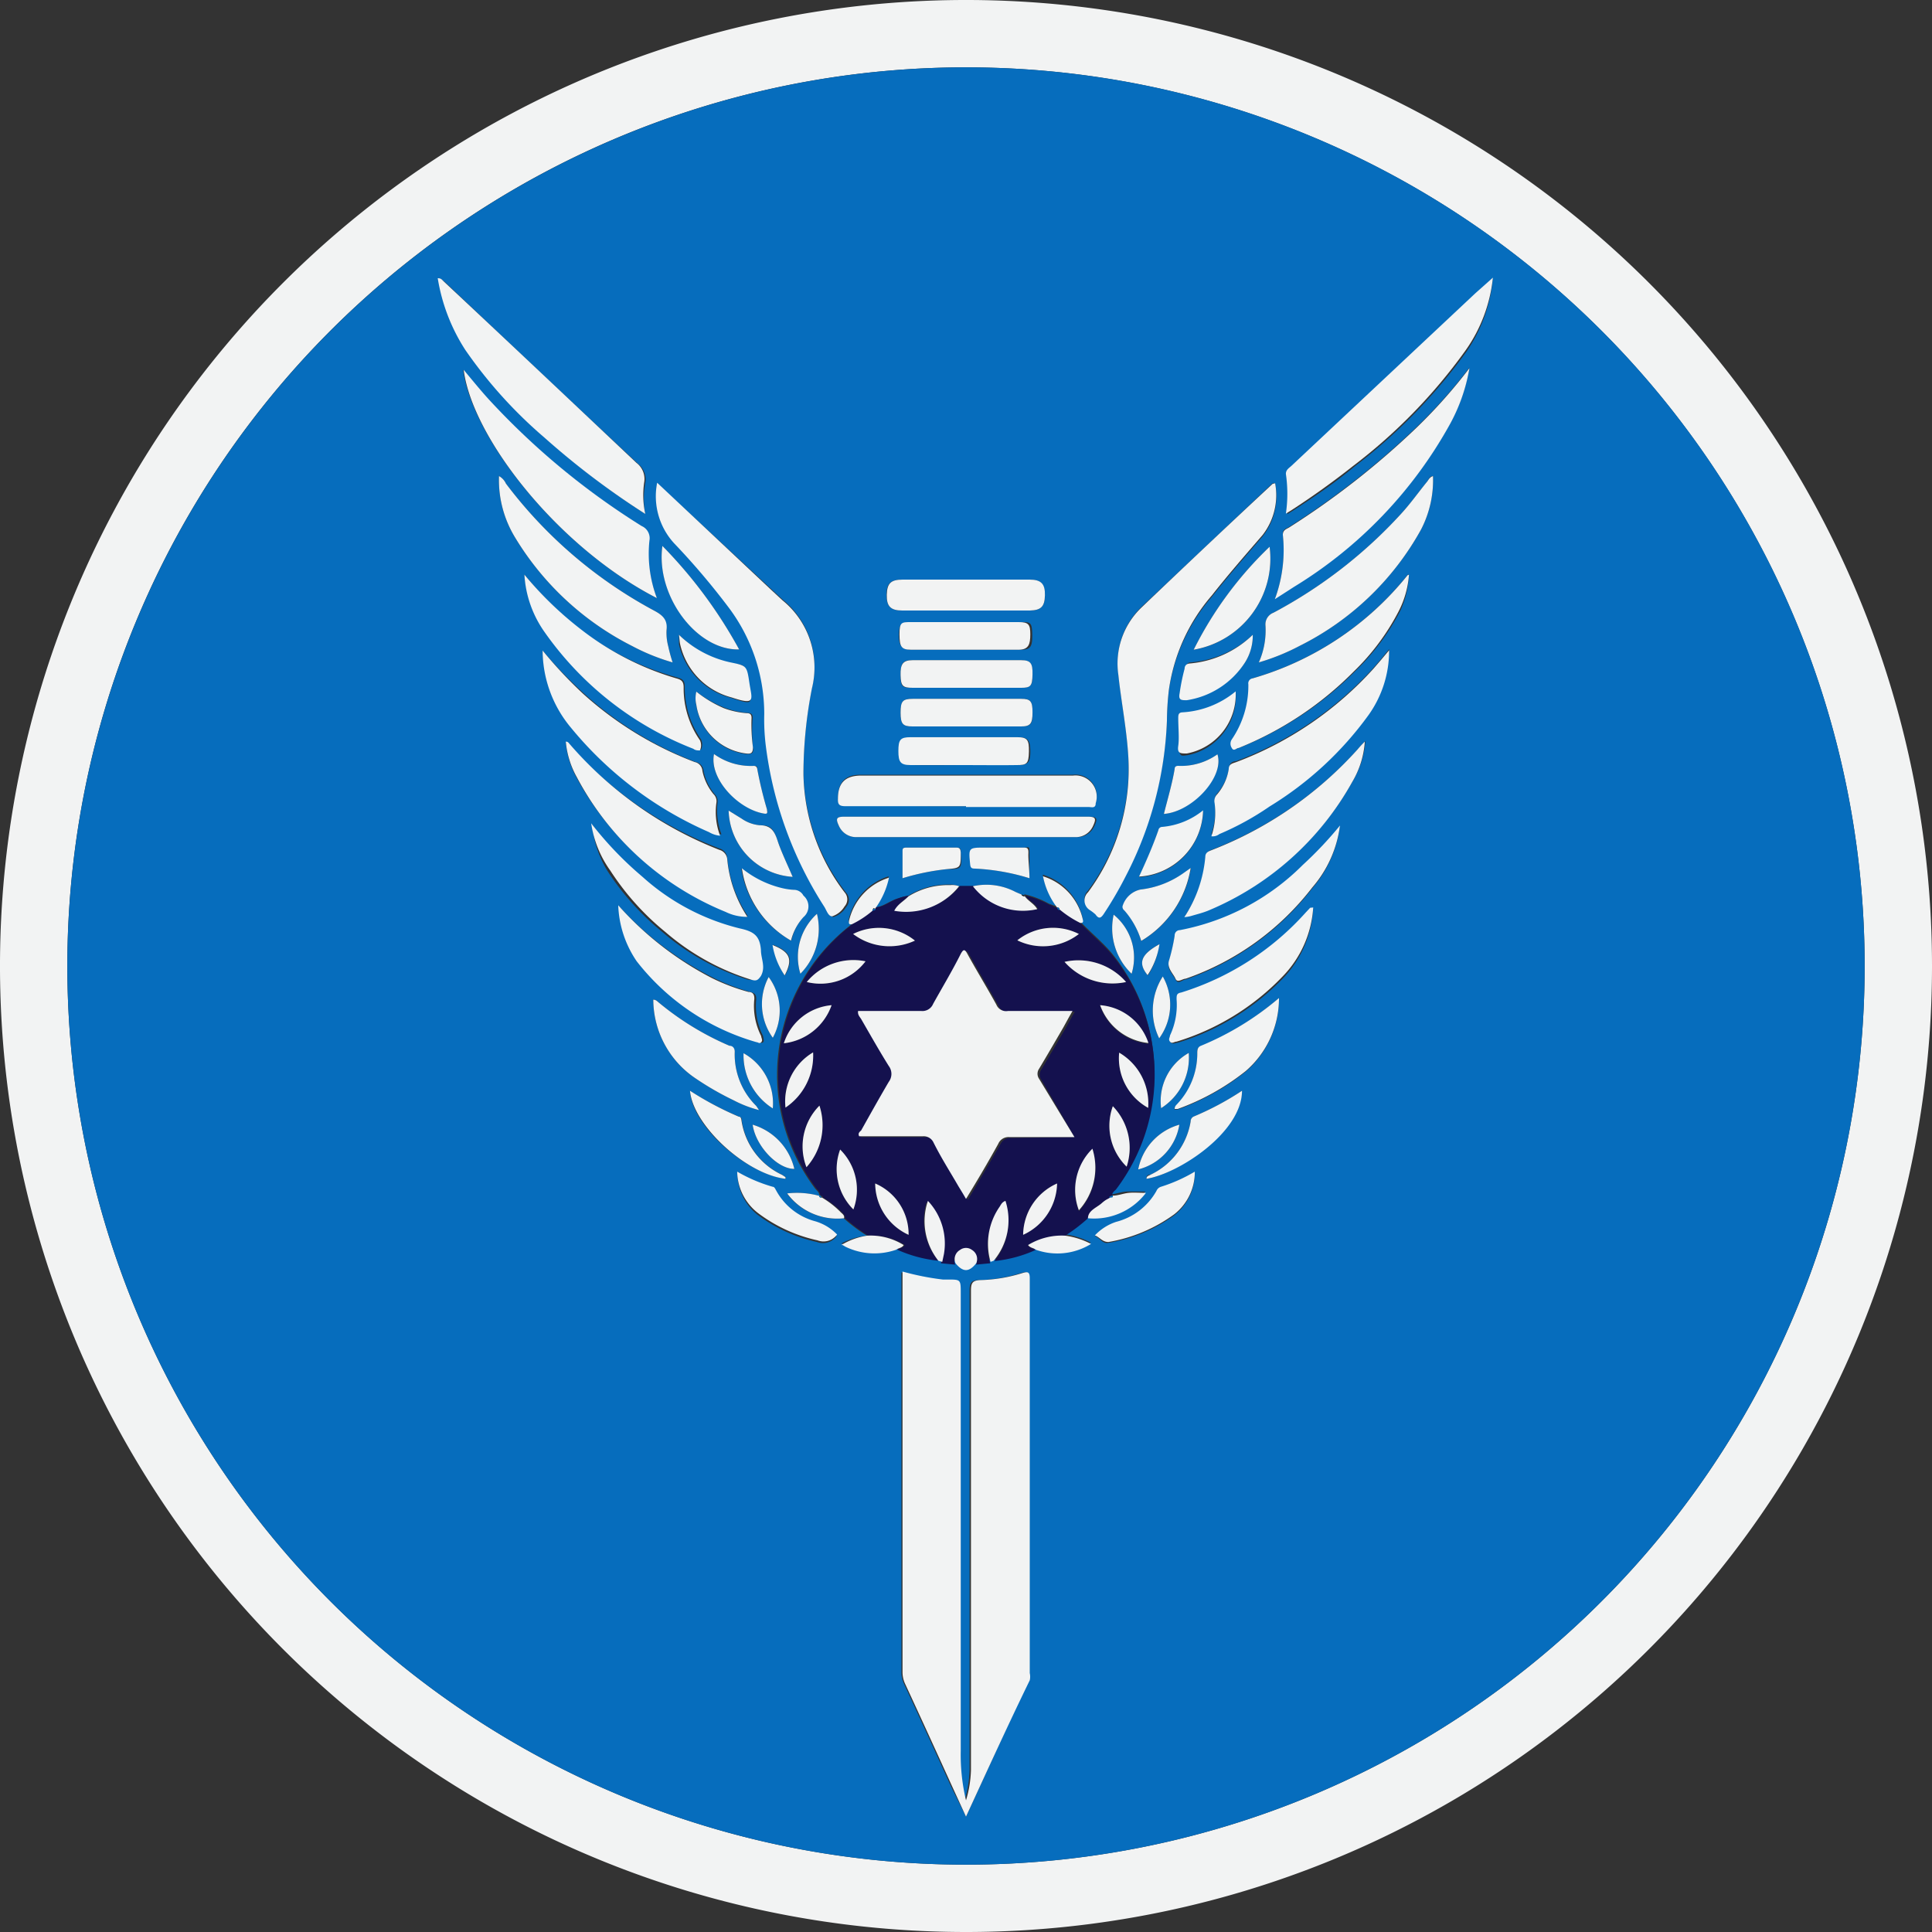<svg xmlns="http://www.w3.org/2000/svg" viewBox="0 0 70 70"><rect x="0" y="0" width="70" height="70" fill="#333333" stroke="none"/><defs><style>.cls-1{opacity:0.95;}.cls-2{fill:#fcfdfd;}.cls-3{fill:#0470c4;}.cls-4{fill:#131050;}.cls-5{fill:#010102;}</style></defs><g id="Layer_2" data-name="Layer 2"><g id="Layer_1-2" data-name="Layer 1"><g class="cls-1"><path class="cls-2" d="M35,70A35,35,0,1,1,70,35,35,35,0,0,1,35,70ZM35,2.44A32.56,32.56,0,1,0,67.56,35,32.57,32.57,0,0,0,35,2.44Z"/><path class="cls-3" d="M35,2.44A32.56,32.56,0,1,1,2.44,35,32.57,32.57,0,0,1,35,2.44Zm2.12,30L37,32.41l-.21-.09a2.26,2.26,0,0,0-1.55-.21h-.5a.7.7,0,0,0-.32-.06,2.72,2.72,0,0,0-1.52.41,1.46,1.46,0,0,0-.36.09c-.3.08-.54.31-.85.33a2.9,2.9,0,0,0,.51-1.13,2.13,2.13,0,0,0-1.45,1.57c0,.09,0,.13.1.12s-.14.16-.22.23a6.85,6.85,0,0,0-1.1,9.39c.06.08.17.14.15.27a3.07,3.07,0,0,0-1.17-.09,2.26,2.26,0,0,0,2.06.9,5.75,5.75,0,0,0,.84.63,2.57,2.57,0,0,0-.94.29l.05,0,.1.06a2.4,2.4,0,0,0,1.84.11,4.84,4.84,0,0,0,1.49.4l.14,0,.52.05c.27.33.49.33.75,0l.52-.05.15,0a4.77,4.77,0,0,0,1.49-.4,2.32,2.32,0,0,0,2-.21,2.86,2.86,0,0,0-.94-.3,6.25,6.25,0,0,0,.83-.63,2.36,2.36,0,0,0,2.09-.92c-.24,0-.44,0-.63,0s-.38.07-.57.1.07-.17.13-.24a6.88,6.88,0,0,0-.16-8.51c-.35-.41-.77-.75-1.14-1.14.07,0,.11,0,.1-.09a2.12,2.12,0,0,0-1.45-1.6,2.7,2.7,0,0,0,.51,1.13c-.12,0-.19-.05-.29-.08a3.21,3.21,0,0,0-.89-.34ZM35,65.82c.78-1.69,1.52-3.32,2.26-4.94a.59.59,0,0,0,0-.26q0-7.15,0-14.31c0-.24-.08-.24-.28-.18a5.48,5.48,0,0,1-1.5.25c-.29,0-.35.1-.35.38q0,8.25,0,16.52c0,.28,0,.57,0,.85a4.2,4.2,0,0,1-.18,1.1,7.11,7.11,0,0,1-.18-1.79V46.89c0-.47,0-.47-.47-.5l-.18,0a9.66,9.66,0,0,1-1.46-.29V60.58a1,1,0,0,0,.09.42c.58,1.25,1.15,2.5,1.72,3.75ZM46.2,17.51l-.09,0c-1.58,1.49-3.17,3-4.74,4.47a2.81,2.81,0,0,0-.85,2.41c.1,1,.3,2,.36,2.95a7.5,7.5,0,0,1-1.46,4.93.41.41,0,0,0,.06.64,1.66,1.66,0,0,1,.21.16c.12.13.19.1.29,0a13.57,13.57,0,0,0,.8-1.37,13.28,13.28,0,0,0,1.5-5.65A10.34,10.34,0,0,1,42.35,25a6.67,6.67,0,0,1,1.56-3.38c.59-.75,1.22-1.47,1.84-2.19A2.35,2.35,0,0,0,46.2,17.51Zm-22.39,0a2.52,2.52,0,0,0,.68,2.2,26.09,26.09,0,0,1,2,2.36,6.41,6.41,0,0,1,1.26,3.82,7.78,7.78,0,0,0,.06,1.18,14,14,0,0,0,2.12,5.81c.08.13.14.36.28.34a.82.82,0,0,0,.45-.36.38.38,0,0,0,0-.51A7.27,7.27,0,0,1,29.11,28a16.21,16.21,0,0,1,.31-3.1,3.13,3.13,0,0,0-1.07-3.18l-.41-.38Zm-.43,1.13a3.17,3.17,0,0,1,0-1.14.73.73,0,0,0-.28-.71c-2.35-2.19-4.69-4.4-7-6.59-.05,0-.08-.12-.2-.1a6.76,6.76,0,0,0,1,2.6,16.58,16.58,0,0,0,2.86,3.17A28.55,28.55,0,0,0,23.38,18.62Zm30.71-8.56-.59.57-6.65,6.24c-.08.08-.23.14-.21.3a5,5,0,0,1,0,1.44l.21-.13c.77-.5,1.51-1,2.23-1.6a19.58,19.58,0,0,0,4.06-4.17A5.53,5.53,0,0,0,54.09,10.06ZM23.8,21.67a4.54,4.54,0,0,1-.29-2.08.48.48,0,0,0-.28-.53,26.8,26.8,0,0,1-5.54-4.59c-.31-.34-.6-.7-.91-1.07C17.11,15.86,20.23,19.84,23.8,21.67Zm22.39,0,.7-.43a15.92,15.92,0,0,0,5.66-5.92,6.43,6.43,0,0,0,.69-2,18.92,18.92,0,0,1-1.9,2.14,29.5,29.5,0,0,1-4.63,3.63c-.1.06-.25.09-.23.27A5.14,5.14,0,0,1,46.19,21.71Zm4.14,1.85-.3.37-.25.29a12.74,12.74,0,0,1-5,3.4c-.12,0-.23.07-.25.24a1.85,1.85,0,0,1-.42.92.34.34,0,0,0-.1.27,2.63,2.63,0,0,1-.12,1.21.39.39,0,0,0,.29-.08,10.19,10.19,0,0,0,1.82-1,12.39,12.39,0,0,0,3.56-3.32A4,4,0,0,0,50.33,23.56Zm-30.67,0a4.39,4.39,0,0,0,1.08,2.8,13.4,13.4,0,0,0,5,3.78.94.94,0,0,0,.4.13A2.45,2.45,0,0,1,26,29.06a.36.36,0,0,0-.11-.29,1.92,1.92,0,0,1-.4-.84.35.35,0,0,0-.28-.32,12.82,12.82,0,0,1-4.05-2.48A15.83,15.83,0,0,1,19.66,23.57Zm7.42,9.65a4.57,4.57,0,0,1-.73-2.08.39.39,0,0,0-.29-.35A13.86,13.86,0,0,1,20.65,27s-.06-.12-.15-.1a3.24,3.24,0,0,0,.4,1.29A10.65,10.65,0,0,0,26.29,33,1.77,1.77,0,0,0,27.08,33.22Zm15.83,0a1.25,1.25,0,0,0,.24,0c.2-.06.41-.11.61-.19A10.66,10.66,0,0,0,49,28.32a3.27,3.27,0,0,0,.47-1.47s0,0,0,0a3.45,3.45,0,0,0-.26.28,13.84,13.84,0,0,1-5.26,3.64c-.12.05-.24.08-.26.26A4.72,4.72,0,0,1,42.91,33.23ZM19,20.82a4,4,0,0,0,.77,2.05,11.82,11.82,0,0,0,5.39,4.23c.08,0,.15.09.24.06a.44.44,0,0,0,0-.37,3.27,3.27,0,0,1-.59-1.91c0-.21-.07-.28-.26-.33A10.39,10.39,0,0,1,21,22.79,12.85,12.85,0,0,1,19,20.82Zm32.08,0-.07,0a11.16,11.16,0,0,1-5.57,3.74.18.18,0,0,0-.15.21,3.45,3.45,0,0,1-.6,2,.28.28,0,0,0,0,.31c.07.12.17,0,.25,0a12.32,12.32,0,0,0,4.17-2.77,8.43,8.43,0,0,0,1.62-2.17A3.45,3.45,0,0,0,51.05,20.82ZM24.37,24a5.89,5.89,0,0,1-.16-.59,1.91,1.91,0,0,1-.06-.58c0-.35-.11-.52-.42-.69a16.45,16.45,0,0,1-5.4-4.62.58.58,0,0,0-.25-.27,4,4,0,0,0,.58,2.22,10.48,10.48,0,0,0,4.25,3.94A7.56,7.56,0,0,0,24.37,24Zm21.24,0a7.89,7.89,0,0,0,1.48-.6,10.24,10.24,0,0,0,4.4-4.22,3.88,3.88,0,0,0,.43-1.93c-.13,0-.16.14-.22.21-.31.38-.6.79-.93,1.15a17.2,17.2,0,0,1-4.63,3.59.45.45,0,0,0-.29.45A2.87,2.87,0,0,1,45.61,24ZM35,29.21h4.45c.1,0,.23.06.25-.14a.77.77,0,0,0-.82-1h-7.7c-.56,0-.81.27-.82.84,0,.22.06.27.28.27C32.06,29.2,33.51,29.21,35,29.21Zm13.58.7a13.61,13.61,0,0,1-1.38,1.46,8.55,8.55,0,0,1-4.45,2.36.19.19,0,0,0-.19.2,6.84,6.84,0,0,1-.21.92c-.07.26.14.44.24.64s.25,0,.37,0a9.87,9.87,0,0,0,4.59-3.31A4.25,4.25,0,0,0,48.55,29.91Zm-27.13-.08A3.89,3.89,0,0,0,22,31.54a9.59,9.59,0,0,0,2,2.23,8.71,8.71,0,0,0,3.12,1.73c.17,0,.23,0,.34-.14.22-.33.07-.62,0-.94,0-.51-.25-.67-.76-.78a8.16,8.16,0,0,1-3.53-1.87A12.75,12.75,0,0,1,21.42,29.83Zm1,3a3.83,3.83,0,0,0,.69,2,8.45,8.45,0,0,0,4.34,2.93c.06,0,.12.05.17,0s0-.15,0-.22a2.4,2.4,0,0,1-.25-1.34c0-.17-.06-.22-.21-.26a7.25,7.25,0,0,1-1.34-.51A11.79,11.79,0,0,1,22.4,32.8Zm25.18.08h-.07l-.16.17A10.05,10.05,0,0,1,42.84,36c-.14,0-.18.1-.17.25a2.6,2.6,0,0,1-.24,1.31c0,.07-.09.16,0,.22s.16,0,.24,0a8.91,8.91,0,0,0,3.85-2.37A3.93,3.93,0,0,0,47.58,32.88ZM35,29.59H30.6c-.29,0-.33.06-.21.32a.68.68,0,0,0,.66.42H39a.68.68,0,0,0,.66-.42c.12-.26.08-.32-.21-.32ZM35,21h-2.3c-.43,0-.58.14-.58.55s.14.57.56.57h4.63c.4,0,.55-.15.55-.55s-.14-.57-.56-.57ZM27.5,40.22l-.1-.15a2.62,2.62,0,0,1-.78-1.94c0-.16-.08-.19-.19-.24a10.39,10.39,0,0,1-2.53-1.54c-.07-.05-.12-.14-.23-.13a3.45,3.45,0,0,0,1.5,2.83,10.65,10.65,0,0,0,1.42.82A4.21,4.21,0,0,0,27.5,40.22Zm18.84-4.06a10.52,10.52,0,0,1-2.85,1.76c-.14.06-.11.16-.11.27A2.66,2.66,0,0,1,42.67,40c-.05.06-.14.09-.11.2l.11,0a8.61,8.61,0,0,0,2.46-1.37A3.48,3.48,0,0,0,46.34,36.16ZM35,27.72c.63,0,1.25,0,1.88,0,.37,0,.45-.1.45-.48s-.06-.53-.43-.53H33.07c-.37,0-.43.09-.44.5s.08.51.45.51C33.73,27.73,34.38,27.72,35,27.72ZM35,24.92h2c.35,0,.41-.08.41-.48s-.07-.52-.41-.52H33.06c-.35,0-.43.1-.43.54s.07.46.44.46ZM35,22.54h-2c-.35,0-.42.07-.43.44s.07.55.41.56H37c.34,0,.41-.11.4-.56s-.07-.44-.42-.44ZM35,26.32h2c.34,0,.42-.09.41-.51s-.07-.49-.41-.49H33.07c-.37,0-.44.09-.44.5s.08.5.43.5Zm8.27-2.78A3.35,3.35,0,0,0,46,19.81,13.51,13.51,0,0,0,43.25,23.54ZM24,19.78c-.24,1.79,1.24,3.79,2.78,3.75A16.89,16.89,0,0,0,24,19.78Zm2.72,22.67A1.93,1.93,0,0,0,27.43,44a5.53,5.53,0,0,0,2.17,1,.61.61,0,0,0,.71-.21,1.8,1.8,0,0,0-.79-.48,2.28,2.28,0,0,1-1.42-1.12c0-.05-.06-.11-.12-.13A5.6,5.6,0,0,1,26.71,42.45Zm16.58,0a5.7,5.7,0,0,1-1.23.58.26.26,0,0,0-.16.15,2.34,2.34,0,0,1-1.46,1.12,1.85,1.85,0,0,0-.77.49c.18.07.27.29.49.24a5.64,5.64,0,0,0,2.38-1A1.94,1.94,0,0,0,43.29,42.45Zm-1.94-8.36a3.77,3.77,0,0,0,1.79-2.64l-.27.19a3.34,3.34,0,0,1-1.55.59.87.87,0,0,0-.65.61.17.17,0,0,0,.07.15A3,3,0,0,1,41.35,34.09Zm-12.69,0a1.94,1.94,0,0,1,.42-.85.51.51,0,0,0,0-.78.39.39,0,0,0-.35-.21,2.35,2.35,0,0,1-.37-.05,3.66,3.66,0,0,1-1.51-.73A3.6,3.6,0,0,0,28.66,34.08ZM45,39.52a10.43,10.43,0,0,1-1.74.93.19.19,0,0,0-.12.18,2.6,2.6,0,0,1-1.45,1.93c-.06,0-.16,0-.15.15C42.67,42.54,44.93,41,45,39.52ZM25,39.52c.07,1.27,2,3,3.47,3.19,0,0,0-.05,0-.06l-.12-.08a2.6,2.6,0,0,1-1.47-1.94c0-.08,0-.14-.1-.17A11.57,11.57,0,0,1,25,39.52ZM45.39,23A3.75,3.75,0,0,1,43.14,24c-.12,0-.15.09-.18.19a7.39,7.39,0,0,0-.18.89c-.05.27.06.29.26.25A3.06,3.06,0,0,0,45.11,24,1.82,1.82,0,0,0,45.39,23ZM24.6,23c0,.17,0,.26,0,.34a2.58,2.58,0,0,0,1.87,1.94c.9.3.76.21.64-.54s-.1-.61-.68-.73A3.83,3.83,0,0,1,24.6,23Zm20.17,2.08a3.32,3.32,0,0,1-1.9.79c-.16,0-.13.11-.14.21,0,.32,0,.65,0,1s.07.31.31.28A2.17,2.17,0,0,0,44.77,25.05Zm-19.54,0a1,1,0,0,0,0,.48,2.08,2.08,0,0,0,1.8,1.76c.18,0,.29,0,.25-.23A6.23,6.23,0,0,1,27.27,26c0-.12-.05-.16-.17-.17a3,3,0,0,1-.83-.18A4.33,4.33,0,0,1,25.23,25.06Zm18.36,4.3a2.72,2.72,0,0,1-1.48.6.14.14,0,0,0-.14.12c-.2.57-.44,1.12-.7,1.68A2.46,2.46,0,0,0,43.59,29.36ZM28.72,31.77c-.19-.44-.39-.86-.54-1.29s-.23-.59-.66-.58a1.36,1.36,0,0,1-.65-.24l-.47-.29A2.48,2.48,0,0,0,28.72,31.77Zm13.45-2.28c1-.08,2.2-1.35,1.94-2.16a2.27,2.27,0,0,1-1.38.42c-.09,0-.15,0-.17.11C42.47,28.4,42.31,28.93,42.17,29.49Zm-16.3-2.17c-.18.91.9,2,1.83,2.16.14,0,.11-.08.09-.15a14.57,14.57,0,0,1-.35-1.45c0-.08,0-.14-.13-.13A2.28,2.28,0,0,1,25.87,27.32Zm6.83,4.5a8.53,8.53,0,0,1,1.61-.33c.54,0,.54,0,.5-.6,0-.12,0-.18-.16-.18h-1.8c-.11,0-.15,0-.15.16Zm4.6,0c0-.31,0-.61,0-.9s0-.21-.21-.21H35.73c-.6,0-.6,0-.54.6,0,.1,0,.15.15.16A7.93,7.93,0,0,1,37.3,31.82Zm-7.7,1.29A2.1,2.1,0,0,0,29,35.28,2.31,2.31,0,0,0,29.6,33.11ZM27.85,35.4A2.09,2.09,0,0,0,28,37.6,2.05,2.05,0,0,0,27.85,35.4ZM41,35.28a2,2,0,0,0-.65-2.14A2.28,2.28,0,0,0,41,35.28Zm1,2.34a2.07,2.07,0,0,0,.13-2.24A2.29,2.29,0,0,0,42,37.62ZM27.27,40.75c.11.78.91,1.61,1.51,1.6A2.19,2.19,0,0,0,27.27,40.75Zm15.46,0a2.09,2.09,0,0,0-1.49,1.62A2,2,0,0,0,42.73,40.75Zm.34-2.6a2,2,0,0,0-1,2A2.16,2.16,0,0,0,43.07,38.15ZM28,40.16a2.08,2.08,0,0,0-1.06-2A2.28,2.28,0,0,0,28,40.16Zm13.6-4.83A2.78,2.78,0,0,0,42,34.21C41.34,34.58,41.22,34.89,41.58,35.33Zm-13.15,0c.3-.58.21-.84-.44-1.1A2.74,2.74,0,0,0,28.43,35.34Zm-.9,4.87h0s0,0,0,0l0,0Zm14.94,0,0,0,0,0,0,0Z"/><path class="cls-4" d="M39.14,33.44c.37.39.79.73,1.14,1.14a6.88,6.88,0,0,1,.16,8.51c-.06.07-.17.12-.13.24h0c-.06,0-.08,0-.1.07s-.21.13-.31.21-.44.26-.49.54a6.25,6.25,0,0,1-.83.63,2.34,2.34,0,0,0-1.34.34c.08.11.2.1.28.17a4.77,4.77,0,0,1-1.49.4,2.27,2.27,0,0,0,.39-2.13c-.12,0-.16.13-.21.21a2.35,2.35,0,0,0-.33,2l-.52.05a.38.38,0,0,0-.15-.48.36.36,0,0,0-.44,0,.38.38,0,0,0-.16.48l-.52-.05.06-.28a2.25,2.25,0,0,0-.58-1.93A2.3,2.3,0,0,0,34,45.68a4.84,4.84,0,0,1-1.49-.4c.09-.07.21-.06.27-.17a2.27,2.27,0,0,0-1.32-.34,5.75,5.75,0,0,1-.84-.63c0-.12-.08-.17-.14-.24a3.32,3.32,0,0,0-.66-.51s0-.08-.1-.07h0c0-.13-.09-.19-.15-.27a6.85,6.85,0,0,1,1.1-9.39c.08-.07.19-.12.22-.23a3.46,3.46,0,0,0,.75-.49c.05,0,.1,0,.09-.07h0c.31,0,.55-.25.85-.33a1.46,1.46,0,0,1,.36-.09c-.16.17-.39.28-.51.52a2.45,2.45,0,0,0,2.35-.87h.5a2.29,2.29,0,0,0,2.33.83c-.11-.2-.33-.29-.46-.48a3.21,3.21,0,0,1,.89.34c.1,0,.17.13.29.08h0c0,.06,0,.07.09.07A3.72,3.72,0,0,0,39.14,33.44Zm-.21,7.76-1.2-2.08a.32.32,0,0,1,0-.37c.3-.5.59-1,.88-1.5.1-.18.2-.37.33-.59H36.59a.38.38,0,0,1-.42-.23c-.34-.62-.71-1.22-1.05-1.84-.1-.18-.15-.15-.24,0-.34.6-.7,1.2-1,1.81a.42.42,0,0,1-.43.26c-.76,0-1.53,0-2.29,0,0,.14.06.21.11.29.32.57.64,1.14,1,1.7a.48.48,0,0,1,0,.58c-.35.58-.68,1.17-1,1.76,0,.06-.12.11-.07.21h2.3a.39.39,0,0,1,.39.22c.29.53.6,1.06.9,1.58.09.15.18.29.28.47.41-.7.8-1.36,1.17-2a.4.4,0,0,1,.41-.24Zm-9.7-5.62a2.05,2.05,0,0,0,2.13-.75A2.19,2.19,0,0,0,29.23,35.58Zm7.63-1.51a2.12,2.12,0,0,0,2.23-.23A2.07,2.07,0,0,0,36.86,34.07Zm3.94,1.51a2.29,2.29,0,0,0-2.23-.73A2.32,2.32,0,0,0,40.8,35.58Zm-.25,2.56a2.05,2.05,0,0,0,1.05,2A2.13,2.13,0,0,0,40.55,38.14Zm-7.4-4.06a2.08,2.08,0,0,0-2.24-.24A2.18,2.18,0,0,0,33.15,34.08Zm7.17,6a2.07,2.07,0,0,0,.5,2.19A2.17,2.17,0,0,0,40.32,40.08Zm-9.88,1.57a2.06,2.06,0,0,0,.48,2.17A2.05,2.05,0,0,0,30.44,41.65Zm9.14,0a2.09,2.09,0,0,0-.49,2.23A2.29,2.29,0,0,0,39.58,41.62Zm.28-5.2a2.08,2.08,0,0,0,1.75,1.37A2,2,0,0,0,39.86,36.42ZM29.69,40.06a2.09,2.09,0,0,0-.47,2.23A2.28,2.28,0,0,0,29.69,40.06Zm-.23-1.93a2.06,2.06,0,0,0-1,2A2.27,2.27,0,0,0,29.46,38.13Zm8.84,4.75a2.06,2.06,0,0,0-1.23,1.86A2.09,2.09,0,0,0,38.3,42.88Zm-8.17-6.46A2,2,0,0,0,28.4,37.8,2.08,2.08,0,0,0,30.13,36.42Zm1.58,6.46a2.06,2.06,0,0,0,1.21,1.86A2,2,0,0,0,31.71,42.88Z"/><path class="cls-2" d="M35,65.82l-.49-1.07c-.57-1.25-1.14-2.5-1.72-3.75a1,1,0,0,1-.09-.42V46.07a9.66,9.66,0,0,0,1.46.29l.18,0c.47,0,.47,0,.47.5V63.44A7.11,7.11,0,0,0,35,65.23a4.2,4.2,0,0,0,.18-1.1c0-.28,0-.57,0-.85q0-8.26,0-16.52c0-.28.06-.37.35-.38a5.48,5.48,0,0,0,1.5-.25c.2-.06.28-.06.28.18q0,7.15,0,14.31a.59.59,0,0,1,0,.26C36.52,62.5,35.78,64.13,35,65.82Z"/><path class="cls-2" d="M46.2,17.51a2.35,2.35,0,0,1-.45,1.87c-.62.72-1.25,1.44-1.84,2.19A6.67,6.67,0,0,0,42.35,25a10.34,10.34,0,0,0-.07,1.11,13.28,13.28,0,0,1-1.5,5.65,13.57,13.57,0,0,1-.8,1.37c-.1.14-.17.17-.29,0a1.66,1.66,0,0,0-.21-.16.41.41,0,0,1-.06-.64,7.5,7.5,0,0,0,1.46-4.93c-.06-1-.26-2-.36-2.95A2.81,2.81,0,0,1,41.37,22c1.57-1.5,3.16-3,4.74-4.47Z"/><path class="cls-2" d="M23.81,17.49l4.13,3.88.41.38a3.13,3.13,0,0,1,1.07,3.18,16.21,16.21,0,0,0-.31,3.1,7.27,7.27,0,0,0,1.49,4.3.38.38,0,0,1,0,.51.82.82,0,0,1-.45.36c-.14,0-.2-.21-.28-.34a14,14,0,0,1-2.12-5.81,7.78,7.78,0,0,1-.06-1.18,6.41,6.41,0,0,0-1.26-3.82,26.09,26.09,0,0,0-2-2.36A2.52,2.52,0,0,1,23.81,17.49Z"/><path class="cls-2" d="M23.38,18.62a28.55,28.55,0,0,1-3.66-2.77,16.58,16.58,0,0,1-2.86-3.17,6.76,6.76,0,0,1-1-2.6c.12,0,.15.05.2.1,2.34,2.19,4.68,4.4,7,6.59a.73.73,0,0,1,.28.71A3.17,3.17,0,0,0,23.38,18.62Z"/><path class="cls-2" d="M54.09,10.06a5.53,5.53,0,0,1-1,2.65,19.58,19.58,0,0,1-4.06,4.17c-.72.57-1.46,1.1-2.23,1.6l-.21.13a5,5,0,0,0,0-1.44c0-.16.13-.22.21-.3l6.65-6.24Z"/><path class="cls-2" d="M23.8,21.67c-3.57-1.83-6.69-5.81-7-8.27.31.37.6.73.91,1.07a26.8,26.8,0,0,0,5.54,4.59.48.48,0,0,1,.28.53A4.54,4.54,0,0,0,23.8,21.67Z"/><path class="cls-2" d="M46.19,21.71a5.14,5.14,0,0,0,.29-2.33c0-.18.13-.21.23-.27a29.5,29.5,0,0,0,4.63-3.63,18.92,18.92,0,0,0,1.9-2.14,6.43,6.43,0,0,1-.69,2,15.92,15.92,0,0,1-5.66,5.92Z"/><path class="cls-2" d="M50.33,23.56a4,4,0,0,1-.74,2.34A12.39,12.39,0,0,1,46,29.22a10.19,10.19,0,0,1-1.82,1,.39.39,0,0,1-.29.08A2.63,2.63,0,0,0,44,29.05a.34.34,0,0,1,.1-.27,1.85,1.85,0,0,0,.42-.92c0-.17.13-.2.25-.24a12.74,12.74,0,0,0,5-3.4l.25-.29Z"/><path class="cls-2" d="M19.66,23.57a15.83,15.83,0,0,0,1.46,1.56,12.82,12.82,0,0,0,4.05,2.48.35.35,0,0,1,.28.32,1.92,1.92,0,0,0,.4.84.36.36,0,0,1,.11.29,2.45,2.45,0,0,0,.13,1.22.94.94,0,0,1-.4-.13,13.4,13.4,0,0,1-5-3.78A4.39,4.39,0,0,1,19.66,23.57Z"/><path class="cls-2" d="M27.08,33.22a1.77,1.77,0,0,1-.79-.18,10.65,10.65,0,0,1-5.39-4.88,3.24,3.24,0,0,1-.4-1.29c.09,0,.11.06.15.1a13.86,13.86,0,0,0,5.41,3.82.39.39,0,0,1,.29.35A4.57,4.57,0,0,0,27.08,33.22Z"/><path class="cls-2" d="M42.91,33.23a4.72,4.72,0,0,0,.76-2.18c0-.18.14-.21.26-.26a13.84,13.84,0,0,0,5.26-3.64,3.45,3.45,0,0,1,.26-.28s0,0,0,0A3.27,3.27,0,0,1,49,28.32,10.66,10.66,0,0,1,43.76,33c-.2.08-.41.13-.61.19A1.25,1.25,0,0,1,42.91,33.23Z"/><path class="cls-2" d="M19,20.82a12.85,12.85,0,0,0,2.07,2,10.39,10.39,0,0,0,3.44,1.76c.19.05.26.12.26.33a3.27,3.27,0,0,0,.59,1.91.44.44,0,0,1,0,.37c-.09,0-.16,0-.24-.06a11.82,11.82,0,0,1-5.39-4.23A4,4,0,0,1,19,20.82Z"/><path class="cls-2" d="M51.05,20.82a3.45,3.45,0,0,1-.38,1.34,8.43,8.43,0,0,1-1.62,2.17,12.32,12.32,0,0,1-4.17,2.77c-.08,0-.18.14-.25,0a.28.28,0,0,1,0-.31,3.45,3.45,0,0,0,.6-2,.18.18,0,0,1,.15-.21A11.16,11.16,0,0,0,51,20.84Z"/><path class="cls-2" d="M24.37,24a7.56,7.56,0,0,1-1.46-.59,10.48,10.48,0,0,1-4.25-3.94,4,4,0,0,1-.58-2.22.58.58,0,0,1,.25.27,16.45,16.45,0,0,0,5.4,4.62c.31.17.46.34.42.69a1.91,1.91,0,0,0,.06.58A5.89,5.89,0,0,0,24.37,24Z"/><path class="cls-2" d="M45.61,24a2.87,2.87,0,0,0,.24-1.35.45.45,0,0,1,.29-.45,17.2,17.2,0,0,0,4.63-3.59c.33-.36.62-.77.93-1.15.06-.07.09-.17.22-.21a3.88,3.88,0,0,1-.43,1.93,10.24,10.24,0,0,1-4.4,4.22A7.89,7.89,0,0,1,45.61,24Z"/><path class="cls-2" d="M35,29.21c-1.46,0-2.91,0-4.36,0-.22,0-.29-.05-.28-.27,0-.57.26-.83.82-.84h7.7a.77.77,0,0,1,.82,1c0,.2-.15.14-.25.14H35Z"/><path class="cls-2" d="M48.55,29.91a4.25,4.25,0,0,1-1,2.24,9.87,9.87,0,0,1-4.59,3.31c-.12,0-.3.17-.37,0s-.31-.38-.24-.64a6.84,6.84,0,0,0,.21-.92.19.19,0,0,1,.19-.2,8.55,8.55,0,0,0,4.45-2.36A13.61,13.61,0,0,0,48.55,29.91Z"/><path class="cls-2" d="M21.42,29.83a12.75,12.75,0,0,0,1.86,1.94,8.16,8.16,0,0,0,3.53,1.87c.51.11.72.27.76.78,0,.32.18.61,0,.94-.11.16-.17.19-.34.14a8.71,8.71,0,0,1-3.12-1.73,9.59,9.59,0,0,1-2-2.23A3.89,3.89,0,0,1,21.42,29.83Z"/><path class="cls-2" d="M22.4,32.8a11.79,11.79,0,0,0,3.38,2.63,7.25,7.25,0,0,0,1.34.51c.15,0,.22.09.21.26a2.4,2.4,0,0,0,.25,1.34c0,.07.07.15,0,.22s-.11,0-.17,0a8.45,8.45,0,0,1-4.34-2.93A3.83,3.83,0,0,1,22.4,32.8Z"/><path class="cls-2" d="M47.58,32.88a3.93,3.93,0,0,1-1.1,2.49,8.91,8.91,0,0,1-3.85,2.37c-.08,0-.17.09-.24,0s0-.15,0-.22a2.6,2.6,0,0,0,.24-1.31c0-.15,0-.22.17-.25a10.05,10.05,0,0,0,4.51-2.9l.16-.17Z"/><path class="cls-2" d="M35,29.59h4.4c.29,0,.33.06.21.32a.68.68,0,0,1-.66.42h-7.9a.68.68,0,0,1-.66-.42c-.12-.26-.08-.32.21-.32Z"/><path class="cls-2" d="M35,21h2.3c.42,0,.57.15.56.57s-.15.54-.55.55H32.69c-.42,0-.57-.15-.56-.57s.15-.55.58-.55Z"/><path class="cls-2" d="M27.5,40.22a4.21,4.21,0,0,1-.91-.35,10.65,10.65,0,0,1-1.42-.82,3.45,3.45,0,0,1-1.5-2.83c.11,0,.16.08.23.13a10.39,10.39,0,0,0,2.53,1.54c.11,0,.2.08.19.24a2.62,2.62,0,0,0,.78,1.94Z"/><path class="cls-2" d="M46.34,36.16a3.48,3.48,0,0,1-1.21,2.65,8.61,8.61,0,0,1-2.46,1.37l-.11,0c0-.11.06-.14.11-.2a2.66,2.66,0,0,0,.71-1.81c0-.11,0-.21.11-.27A10.52,10.52,0,0,0,46.34,36.16Z"/><path class="cls-2" d="M35,27.72c-.65,0-1.3,0-2,0-.37,0-.45-.1-.45-.51s.07-.5.44-.5h3.86c.37,0,.44.09.43.53s-.08.48-.45.48C36.28,27.73,35.66,27.72,35,27.72Z"/><path class="cls-2" d="M35,24.92H33.07c-.37,0-.43-.07-.44-.46s.08-.54.43-.54H37c.34,0,.42.11.41.52s-.06.48-.41.48Z"/><path class="cls-2" d="M35,22.54h1.91c.35,0,.42.08.42.44s-.06.55-.4.56H33c-.34,0-.41-.11-.41-.56s.08-.44.43-.44Z"/><path class="cls-2" d="M35,26.32H33.06c-.35,0-.43-.09-.43-.5s.07-.5.44-.5H37c.34,0,.41.09.41.49s-.07.51-.41.51Z"/><path class="cls-2" d="M43.25,23.54A13.51,13.51,0,0,1,46,19.81,3.35,3.35,0,0,1,43.25,23.54Z"/><path class="cls-2" d="M24,19.78a16.89,16.89,0,0,1,2.78,3.75C25.23,23.57,23.75,21.57,24,19.78Z"/><path class="cls-2" d="M26.71,42.45A5.6,5.6,0,0,0,28,43c.06,0,.09.08.12.13a2.28,2.28,0,0,0,1.42,1.12,1.8,1.8,0,0,1,.79.48.61.61,0,0,1-.71.21,5.53,5.53,0,0,1-2.17-1A1.93,1.93,0,0,1,26.71,42.45Z"/><path class="cls-2" d="M43.29,42.45A1.94,1.94,0,0,1,42.54,44a5.64,5.64,0,0,1-2.38,1c-.22,0-.31-.17-.49-.24a1.85,1.85,0,0,1,.77-.49,2.34,2.34,0,0,0,1.46-1.12.26.26,0,0,1,.16-.15A5.7,5.7,0,0,0,43.29,42.45Z"/><path class="cls-2" d="M41.35,34.09a3,3,0,0,0-.61-1.1.17.17,0,0,1-.07-.15.87.87,0,0,1,.65-.61,3.34,3.34,0,0,0,1.55-.59l.27-.19A3.77,3.77,0,0,1,41.35,34.09Z"/><path class="cls-2" d="M28.66,34.08a3.6,3.6,0,0,1-1.78-2.62,3.66,3.66,0,0,0,1.51.73,2.35,2.35,0,0,0,.37.05.39.39,0,0,1,.35.21.51.51,0,0,1,0,.78A1.94,1.94,0,0,0,28.66,34.08Z"/><path class="cls-2" d="M45,39.52c0,1.5-2.28,3-3.46,3.19,0-.11.09-.11.15-.15a2.6,2.6,0,0,0,1.45-1.93.19.19,0,0,1,.12-.18A10.43,10.43,0,0,0,45,39.52Z"/><path class="cls-2" d="M25,39.52a11.57,11.57,0,0,0,1.77.94c.08,0,.09.09.1.17a2.6,2.6,0,0,0,1.47,1.94l.12.08s0,0,0,.06C27.05,42.55,25.11,40.79,25,39.52Z"/><path class="cls-2" d="M45.39,23a1.82,1.82,0,0,1-.28,1A3.06,3.06,0,0,1,43,25.37c-.2,0-.31,0-.26-.25a7.39,7.39,0,0,1,.18-.89c0-.1.06-.18.18-.19A3.75,3.75,0,0,0,45.39,23Z"/><path class="cls-2" d="M24.6,23a3.83,3.83,0,0,0,1.87,1c.58.12.59.12.68.73s.26.84-.64.54a2.58,2.58,0,0,1-1.87-1.94C24.62,23.23,24.62,23.14,24.6,23Z"/><path class="cls-2" d="M44.77,25.05A2.17,2.17,0,0,1,43,27.3c-.24,0-.35,0-.31-.28s0-.65,0-1c0-.1,0-.2.14-.21A3.32,3.32,0,0,0,44.77,25.05Z"/><path class="cls-2" d="M25.23,25.06a4.33,4.33,0,0,0,1,.6,3,3,0,0,0,.83.18c.12,0,.17.05.17.17a6.23,6.23,0,0,0,.05,1.06c0,.22-.07.25-.25.23a2.08,2.08,0,0,1-1.8-1.76A1,1,0,0,1,25.23,25.06Z"/><path class="cls-2" d="M43.59,29.36a2.46,2.46,0,0,1-2.32,2.4c.26-.56.5-1.11.7-1.68a.14.14,0,0,1,.14-.12A2.72,2.72,0,0,0,43.59,29.36Z"/><path class="cls-2" d="M28.72,31.77a2.48,2.48,0,0,1-2.32-2.4l.47.29a1.36,1.36,0,0,0,.65.24c.43,0,.55.24.66.58S28.53,31.33,28.72,31.77Z"/><path class="cls-2" d="M42.17,29.49c.14-.56.3-1.09.39-1.63,0-.1.08-.12.17-.11a2.27,2.27,0,0,0,1.38-.42C44.37,28.14,43.21,29.41,42.17,29.49Z"/><path class="cls-2" d="M25.87,27.32a2.28,2.28,0,0,0,1.44.43c.09,0,.12.05.13.13a14.57,14.57,0,0,0,.35,1.45c0,.07.05.17-.09.15C26.77,29.34,25.69,28.23,25.87,27.32Z"/><path class="cls-2" d="M32.7,31.82v-.95c0-.12,0-.16.15-.16h1.8c.13,0,.15.06.16.18,0,.55,0,.56-.5.6A8.53,8.53,0,0,0,32.7,31.82Z"/><path class="cls-2" d="M37.3,31.82a7.93,7.93,0,0,0-2-.35c-.12,0-.14-.06-.15-.16-.06-.6-.06-.6.54-.6h1.36c.16,0,.22,0,.21.21S37.3,31.51,37.3,31.82Z"/><path class="cls-2" d="M34.75,32.11A2.45,2.45,0,0,1,32.4,33c.12-.24.35-.35.51-.52a2.72,2.72,0,0,1,1.52-.41A.7.7,0,0,1,34.75,32.11Z"/><path class="cls-2" d="M37.12,32.46c.13.19.35.28.46.48a2.29,2.29,0,0,1-2.33-.83,2.26,2.26,0,0,1,1.55.21l.21.09a.11.11,0,0,0,.12.06Z"/><path class="cls-2" d="M29.6,33.11A2.31,2.31,0,0,1,29,35.28,2.1,2.1,0,0,1,29.6,33.11Z"/><path class="cls-2" d="M27.85,35.4A2.05,2.05,0,0,1,28,37.6,2.09,2.09,0,0,1,27.85,35.4Z"/><path class="cls-2" d="M41,35.28a2.28,2.28,0,0,1-.65-2.14A2,2,0,0,1,41,35.28Z"/><path class="cls-2" d="M42,37.62a2.29,2.29,0,0,1,.13-2.24A2.07,2.07,0,0,1,42,37.62Z"/><path class="cls-2" d="M27.27,40.75a2.19,2.19,0,0,1,1.51,1.6C28.18,42.36,27.38,41.53,27.27,40.75Z"/><path class="cls-2" d="M39.14,33.44a3.72,3.72,0,0,1-.75-.49s0-.08-.09-.07h0a2.7,2.7,0,0,1-.51-1.13,2.12,2.12,0,0,1,1.45,1.6C39.25,33.43,39.21,33.44,39.14,33.44Z"/><path class="cls-2" d="M42.73,40.75a2,2,0,0,1-1.49,1.62A2.09,2.09,0,0,1,42.73,40.75Z"/><path class="cls-2" d="M31.61,33a3.46,3.46,0,0,1-.75.49c-.09,0-.11,0-.1-.12a2.13,2.13,0,0,1,1.45-1.57,2.9,2.9,0,0,1-.51,1.13h0C31.65,32.87,31.63,32.91,31.61,33Z"/><path class="cls-2" d="M39.42,44.14c0-.28.31-.38.49-.54s.21-.14.31-.21.1,0,.1-.07h0c.19,0,.38-.08.57-.1s.39,0,.63,0A2.36,2.36,0,0,1,39.42,44.14Z"/><path class="cls-2" d="M43.07,38.15a2.16,2.16,0,0,1-1,2A2,2,0,0,1,43.07,38.15Z"/><path class="cls-2" d="M29.78,43.39a3.32,3.32,0,0,1,.66.51c.06.07.17.12.14.24a2.26,2.26,0,0,1-2.06-.9,3.07,3.07,0,0,1,1.17.09h0C29.68,43.39,29.73,43.39,29.78,43.39Z"/><path class="cls-2" d="M28,40.16a2.28,2.28,0,0,1-1.06-2A2.08,2.08,0,0,1,28,40.16Z"/><path class="cls-2" d="M37.53,45.28c-.08-.07-.2-.06-.28-.17a2.34,2.34,0,0,1,1.34-.34,2.86,2.86,0,0,1,.94.3A2.32,2.32,0,0,1,37.53,45.28Z"/><path class="cls-2" d="M34,45.68a2.3,2.3,0,0,1-.38-2.17,2.25,2.25,0,0,1,.58,1.93l-.06.28Z"/><path class="cls-2" d="M31.42,44.77a2.27,2.27,0,0,1,1.32.34c-.06.11-.18.1-.27.17a2.4,2.4,0,0,1-1.84-.11l-.1-.06-.05,0A2.57,2.57,0,0,1,31.42,44.77Z"/><path class="cls-2" d="M35.89,45.72a2.35,2.35,0,0,1,.33-2c.05-.08.09-.17.21-.21A2.27,2.27,0,0,1,36,45.68Z"/><path class="cls-2" d="M34.62,45.77a.38.38,0,0,1,.16-.48.36.36,0,0,1,.44,0,.38.38,0,0,1,.15.48C35.11,46.1,34.89,46.1,34.62,45.77Z"/><path class="cls-2" d="M41.58,35.33c-.36-.44-.24-.75.43-1.12A2.78,2.78,0,0,1,41.58,35.33Z"/><path class="cls-2" d="M28.43,35.34a2.74,2.74,0,0,1-.44-1.1C28.64,34.5,28.73,34.76,28.43,35.34Z"/><path class="cls-5" d="M37.13,32.47a.11.11,0,0,1-.12-.06Z"/><path class="cls-2" d="M27.53,40.21h0l0,0s0,0,0,0Z"/><path class="cls-2" d="M42.47,40.2l0,0,0,0,0,0Z"/><path class="cls-2" d="M38.93,41.2H36.58a.4.4,0,0,0-.41.24c-.37.67-.76,1.33-1.17,2-.1-.18-.19-.32-.28-.47-.3-.52-.61-1-.9-1.58a.39.39,0,0,0-.39-.22h-2.3c-.05-.1,0-.15.07-.21.33-.59.66-1.18,1-1.76a.48.48,0,0,0,0-.58c-.35-.56-.67-1.13-1-1.7-.05-.08-.13-.15-.11-.29.76,0,1.53,0,2.29,0a.42.42,0,0,0,.43-.26c.34-.61.7-1.21,1-1.81.09-.16.14-.19.24,0,.34.62.71,1.22,1.05,1.84a.38.38,0,0,0,.42.23h2.34c-.13.22-.23.41-.33.59-.29.5-.58,1-.88,1.5a.32.32,0,0,0,0,.37Z"/><path class="cls-2" d="M29.23,35.58a2.19,2.19,0,0,1,2.13-.75A2.05,2.05,0,0,1,29.23,35.58Z"/><path class="cls-2" d="M36.86,34.07a2.07,2.07,0,0,1,2.23-.23A2.12,2.12,0,0,1,36.86,34.07Z"/><path class="cls-2" d="M40.8,35.58a2.32,2.32,0,0,1-2.23-.73A2.29,2.29,0,0,1,40.8,35.58Z"/><path class="cls-2" d="M40.55,38.14a2.13,2.13,0,0,1,1.05,2A2.05,2.05,0,0,1,40.55,38.14Z"/><path class="cls-2" d="M33.15,34.08a2.18,2.18,0,0,1-2.24-.24A2.08,2.08,0,0,1,33.15,34.08Z"/><path class="cls-2" d="M40.32,40.08a2.17,2.17,0,0,1,.5,2.19A2.07,2.07,0,0,1,40.32,40.08Z"/><path class="cls-2" d="M30.44,41.65a2.05,2.05,0,0,1,.48,2.17A2.06,2.06,0,0,1,30.44,41.65Z"/><path class="cls-2" d="M39.58,41.62a2.29,2.29,0,0,1-.49,2.23A2.09,2.09,0,0,1,39.58,41.62Z"/><path class="cls-2" d="M39.86,36.42a2,2,0,0,1,1.75,1.37A2.08,2.08,0,0,1,39.86,36.42Z"/><path class="cls-2" d="M29.69,40.06a2.28,2.28,0,0,1-.47,2.23A2.09,2.09,0,0,1,29.69,40.06Z"/><path class="cls-2" d="M29.46,38.13a2.27,2.27,0,0,1-1,2A2.06,2.06,0,0,1,29.46,38.13Z"/><path class="cls-2" d="M38.3,42.88a2.09,2.09,0,0,1-1.23,1.86A2.06,2.06,0,0,1,38.3,42.88Z"/><path class="cls-2" d="M30.13,36.42A2.08,2.08,0,0,1,28.4,37.8,2,2,0,0,1,30.13,36.42Z"/><path class="cls-2" d="M31.71,42.88a2,2,0,0,1,1.21,1.86A2.06,2.06,0,0,1,31.71,42.88Z"/><path class="cls-3" d="M31.61,33s0-.08.09-.07S31.66,33,31.61,33Z"/><path class="cls-3" d="M38.3,32.88c.05,0,.07,0,.09.07S38.29,32.94,38.3,32.88Z"/><path class="cls-3" d="M29.78,43.39c-.05,0-.1,0-.1-.07S29.76,43.35,29.78,43.39Z"/><path class="cls-3" d="M40.32,43.32c0,.07,0,.07-.1.07S40.26,43.31,40.32,43.32Z"/></g></g></g></svg>